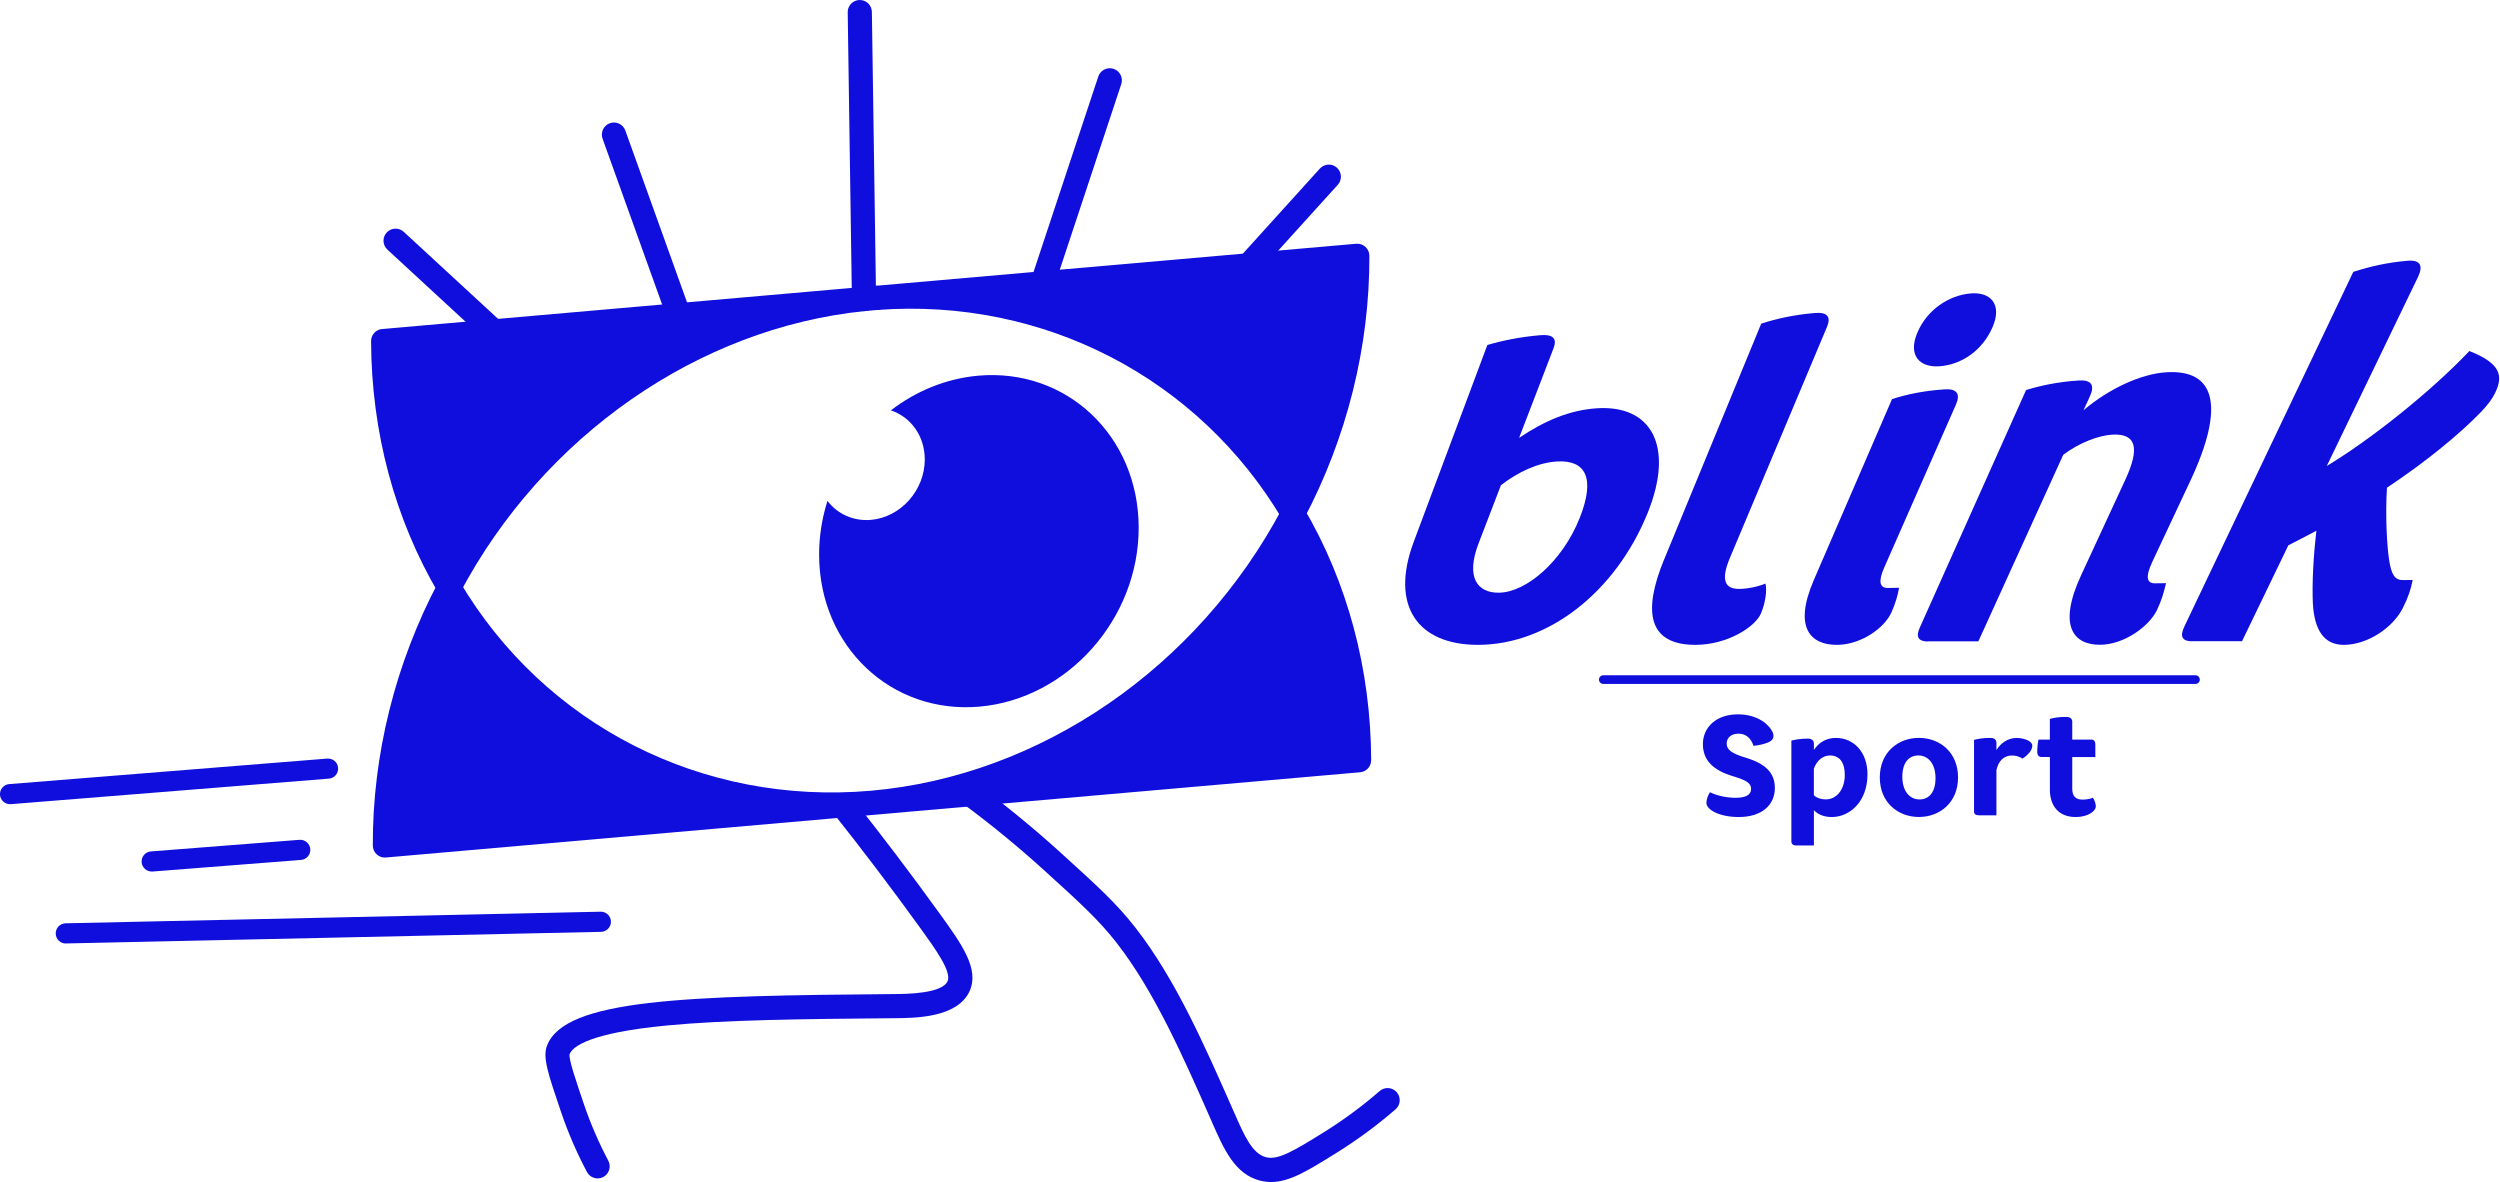 <?xml version="1.0" encoding="UTF-8"?>
<svg id="Calque_2" data-name="Calque 2" xmlns="http://www.w3.org/2000/svg" viewBox="0 0 577.03 272.82">
  <defs>
    <style>
      .cls-1 {
        fill: none;
        stroke: #0f0edd;
        stroke-linecap: round;
        stroke-linejoin: round;
        stroke-width: 2px;
      }

      .cls-2 {
        fill: #0f0edd;
        stroke-width: 0px;
      }
    </style>
  </defs>
  <g id="Calque_2-2" data-name="Calque 2">
    <g id="Calque_11" data-name="Calque 11">
      <g>
        <g>
          <g>
            <path class="cls-2" d="M202.32,68.76l-2.9.25c.48-.06.96-.1,1.44-.14s.98-.09,1.46-.11Z"/>
            <path class="cls-2" d="M199.42,71.8c-1.41,0-2.62-1.07-2.77-2.5-.16-1.51.93-2.88,2.44-3.06.51-.06,1.03-.11,1.54-.15.51-.04,1.04-.09,1.55-.12,1.5-.08,2.83,1.07,2.93,2.59.11,1.52-1.02,2.84-2.54,2.98l-2.9.25c-.08,0-.17.01-.25.01Z"/>
          </g>
          <g>
            <path class="cls-2" d="M313.68,175.48l-224.84,19.67c-.07-21.21,5.34-41.58,14.83-59.54,19.56,33.1,55.99,53.33,97.6,49.69,41.62-3.64,77.86-30.23,97.18-66.73,9.61,16.29,15.16,35.71,15.23,56.91Z"/>
            <path class="cls-2" d="M88.84,197.94c-.69,0-1.37-.26-1.88-.73-.58-.53-.91-1.27-.91-2.05-.07-20.92,5.17-41.96,15.15-60.86.47-.89,1.39-1.46,2.4-1.49,1,0,1.95.5,2.47,1.37,19.63,33.22,56.01,51.74,94.96,48.33,39.08-3.42,75.46-28.42,94.96-65.26.47-.89,1.39-1.46,2.4-1.48,1.02-.02,1.95.5,2.47,1.37,10.15,17.2,15.55,37.37,15.62,58.32,0,1.45-1.1,2.66-2.55,2.79l-224.84,19.67c-.08,0-.16.01-.24.01ZM103.92,141.29c-7.67,16-11.88,33.41-12.27,50.81l75.08-6.57c-25.57-6.16-48-21.66-62.81-44.24ZM298.46,124.31c-14.55,25.12-36.79,44.53-62.26,55.15l74.65-6.53c-.44-17.32-4.69-33.98-12.4-48.62Z"/>
          </g>
          <g>
            <path class="cls-2" d="M88.43,78.72l110.99-9.71c-41.01,4.12-76.64,30.51-95.75,66.59-9.63-16.29-15.16-35.69-15.23-56.88Z"/>
            <path class="cls-2" d="M103.67,138.39c-.99,0-1.9-.52-2.4-1.37-10.15-17.17-15.55-37.33-15.62-58.29,0-1.45,1.1-2.66,2.55-2.79l110.99-9.71c1.54-.14,2.88.99,3.02,2.52.14,1.53-.97,2.88-2.5,3.04-38.49,3.87-74.34,28.82-93.57,65.12-.47.89-1.39,1.46-2.4,1.48-.02,0-.04,0-.07,0ZM91.26,81.28c.44,17.32,4.69,33.97,12.4,48.59,9.58-16.53,22.66-30.92,38.06-41.82,7.55-5.34,15.59-9.79,23.95-13.28l-74.41,6.51Z"/>
          </g>
          <g>
            <path class="cls-2" d="M313.28,59.05c.07,21.19-5.32,41.55-14.83,59.51-19.35-32.7-55.13-52.86-96.13-49.8l110.96-9.71Z"/>
            <path class="cls-2" d="M298.45,121.35c-.98,0-1.9-.52-2.4-1.37-19.37-32.74-55.2-51.3-93.52-48.44-1.54.12-2.87-1.03-2.99-2.56-.12-1.53,1.01-2.87,2.54-3.01l110.96-9.71c.79-.06,1.55.19,2.12.72.58.53.91,1.27.91,2.05.07,20.93-5.17,41.96-15.15,60.83-.47.89-1.39,1.46-2.4,1.48-.02,0-.04,0-.07,0ZM235.63,68.65c8.42,2.03,16.54,5.09,24.18,9.14,15.47,8.2,28.65,20.28,38.38,35.09,7.67-15.97,11.88-33.38,12.27-50.78l-74.83,6.55Z"/>
          </g>
        </g>
        <path class="cls-2" d="M262.82,121.68c.08,21.09-16.38,39.63-36.74,41.42-20.37,1.78-36.94-13.88-37.02-34.97-.01-4.32.66-8.53,1.93-12.51,2.28,2.98,5.93,4.73,10.04,4.37,6.89-.6,12.44-6.87,12.42-13.99-.02-5.41-3.26-9.77-7.83-11.28,5.79-4.45,12.73-7.35,20.19-8.01,20.37-1.78,36.94,13.88,37.01,34.97Z"/>
        <path class="cls-2" d="M199.42,71.8c-1.52,0-2.77-1.22-2.79-2.75l-.97-66.22c-.02-1.54,1.21-2.81,2.75-2.83.01,0,.03,0,.04,0,1.52,0,2.77,1.22,2.79,2.75l.97,66.22c.02,1.54-1.21,2.81-2.75,2.83-.01,0-.03,0-.04,0Z"/>
        <path class="cls-2" d="M159.51,83.42c-1.14,0-2.22-.71-2.63-1.85l-17.8-49.56c-.52-1.45.23-3.05,1.68-3.57,1.45-.52,3.05.23,3.57,1.68l17.8,49.56c.52,1.45-.23,3.05-1.68,3.57-.31.11-.63.17-.94.17Z"/>
        <path class="cls-2" d="M124.41,88.9c-.68,0-1.36-.24-1.89-.74l-33.11-30.55c-1.13-1.05-1.2-2.81-.16-3.94,1.05-1.13,2.81-1.2,3.94-.16l33.11,30.55c1.13,1.05,1.2,2.81.16,3.94-.55.6-1.3.9-2.05.9Z"/>
        <path class="cls-2" d="M238.36,75.02c-.29,0-.59-.05-.88-.14-1.46-.48-2.26-2.06-1.77-3.53l17.79-53.69c.49-1.46,2.06-2.26,3.53-1.77,1.46.48,2.26,2.06,1.77,3.53l-17.79,53.69c-.39,1.17-1.48,1.91-2.65,1.91Z"/>
        <path class="cls-2" d="M273.84,79.89c-.67,0-1.34-.24-1.87-.72-1.14-1.03-1.23-2.8-.2-3.94l32.87-36.32c1.04-1.14,2.8-1.23,3.94-.2,1.14,1.03,1.23,2.8.2,3.94l-32.87,36.32c-.55.61-1.31.92-2.07.92Z"/>
        <g>
          <path class="cls-2" d="M380.22,118.58c-7.32,17.99-22.84,30.26-39.11,30.26-13.82,0-20.36-8.93-14.8-23.79l16.99-45.42c3.54-1.04,7.5-1.85,12.19-2.26,2.96-.26,3.94.76,3.1,2.97l-7.96,20.72c6.03-4.04,11.71-6.4,17.91-6.82,12.5-.84,18.11,8.56,11.69,24.34ZM346.43,112l-5.16,13.43c-2.95,7.68-.42,11.45,4.73,11.37,6.29-.1,14.61-7.19,18.61-17.24,3.72-9.37,1.27-13.39-5.15-13.05-4.34.23-9.03,2.37-13.03,5.49Z"/>
          <path class="cls-2" d="M384.1,129.14l22.41-54.44c3.74-1.21,7.62-2.04,12.31-2.45,2.96-.26,3.86.85,2.86,3.23l-22.4,53.29c-2.17,5.17-1.14,7.21,2.2,7.16,1.91-.03,4.18-.48,6.02-1.24.38,1.56-.02,4.49-1.05,6.9-1.35,3.15-7.8,7.25-15.14,7.25-10.82,0-12.23-7.52-7.22-19.7Z"/>
          <path class="cls-2" d="M442.59,76.68c2.25-5.2,7.2-8.5,12.21-8.95,4.59-.41,7.45,2.45,5.07,7.86s-7.18,8.58-12.21,8.95c-4.52.33-7.41-2.45-5.07-7.86ZM436.7,92.12c3.61-1.17,7.53-1.94,12.13-2.25,2.8-.19,3.72,1.01,2.63,3.5l-16.56,37.63c-1.43,3.24-1.05,4.74.86,4.71l2.57-.04c-.3,1.73-.83,3.58-1.75,5.65-1.59,3.59-7,7.52-12.64,7.52-6.02,0-10.06-3.93-5.28-14.98l18.04-41.74Z"/>
          <path class="cls-2" d="M445.06,148.07c-2.35,0-2.9-1.1-1.96-3.19l24.55-54.87c3.69-1.1,7.53-1.89,12.13-2.19,2.9-.19,3.78,1.05,2.61,3.62l-1.48,3.24c5.97-5.05,13.31-8.37,19-8.75,11.39-.76,13.79,7.72,5.62,25.11l-8.71,18.55c-1.69,3.59-1.35,5.09.65,5.05l2.48-.04c-.46,1.98-1.02,3.96-2.07,6.17-1.77,3.74-7.57,8.05-13.21,8.05-6.02,0-9.8-4.22-4.31-16.08l10.19-22.01c3.38-7.3,2.55-10.7-2.97-10.41-3.16.17-7.57,1.82-11.35,4.64l-19.6,43.07h-11.58Z"/>
          <path class="cls-2" d="M505.94,148.01c-2.35,0-2.83-1.18-1.76-3.41l38.99-81.85c3.81-1.23,7.76-2.15,12.45-2.56,2.96-.26,3.79,1.04,2.46,3.79l-21.03,43.57c9.73-5.85,23.59-16.73,32.92-26.53,7.19,2.86,7.91,5.68,5.89,9.76-.61,1.24-1.58,2.61-3.17,4.26-5.12,5.31-13.1,11.79-21.75,17.52-.39,6.25-.03,13.24.49,16.63.53,3.53,1.36,4.73,3.26,4.7l2.19-.03c-.44,2.22-1.02,3.95-2.25,6.43-2.28,4.59-8.2,8.55-13.65,8.55-4.51,0-6.76-3.29-7.14-9.46-.21-4.81.11-10.92.82-16.89-2.16,1.13-4.47,2.37-6.48,3.37l-10.69,22.14h-11.58Z"/>
        </g>
        <path class="cls-2" d="M293.36,272.82c-.84,0-1.67-.1-2.53-.32-5.81-1.47-8.35-7.26-11.04-13.38l-.33-.76c-6.39-14.5-12.99-29.49-21.69-40.69-4.14-5.32-8.35-9.15-16.74-16.77-5.96-5.41-12.24-10.57-18.68-15.33-1.24-.92-1.5-2.66-.58-3.9.92-1.24,2.67-1.5,3.9-.58,6.58,4.88,13.01,10.15,19.11,15.69,8.63,7.84,12.97,11.77,17.4,17.48,9.13,11.75,15.87,27.06,22.39,41.87l.34.76c2.31,5.26,4.13,9.41,7.3,10.21,2.78.7,6.28-1.37,13.31-5.74,4.55-2.83,8.9-6.04,12.93-9.54,1.16-1.01,2.93-.89,3.94.28,1.01,1.16.89,2.93-.28,3.94-4.25,3.69-8.84,7.07-13.64,10.06-6.48,4.03-10.81,6.73-15.1,6.73Z"/>
        <path class="cls-2" d="M137.95,271.99c-1,0-1.96-.54-2.47-1.48-2.36-4.43-4.37-9.09-5.98-13.84-3.03-8.91-4.28-12.6-3.24-15.33,4.11-10.75,31.75-11.5,80.24-11.9,2.74-.02,10.89-.09,12.21-2.95,1-2.18-2.76-7.4-6.41-12.45-6.4-8.86-13.15-17.78-20.07-26.49-.96-1.21-.76-2.96.45-3.92,1.21-.96,2.96-.76,3.92.45,6.97,8.78,13.78,17.76,20.22,26.69,5.21,7.22,9.32,12.92,6.95,18.05-2.8,6.07-12.5,6.16-17.16,6.19-22.48.19-39.37.42-52.63,1.68-18.03,1.72-21.84,4.9-22.51,6.64-.23,1.12,1.41,5.95,3.31,11.54,1.52,4.47,3.41,8.85,5.62,13.02.72,1.36.21,3.05-1.15,3.77-.42.22-.87.33-1.31.33Z"/>
        <path class="cls-2" d="M15.18,217.77c-1.26,0-2.3-1.01-2.32-2.28-.03-1.28.99-2.35,2.27-2.38l123.5-2.68c1.31-.02,2.35.99,2.38,2.27.03,1.28-.99,2.35-2.27,2.38l-123.5,2.68s-.03,0-.05,0Z"/>
        <path class="cls-2" d="M35.01,201.16c-1.2,0-2.22-.93-2.32-2.14-.1-1.28.86-2.4,2.14-2.5l34.29-2.68c1.26-.1,2.4.86,2.5,2.14s-.86,2.4-2.14,2.5l-34.29,2.68c-.06,0-.12,0-.18,0Z"/>
        <path class="cls-2" d="M2.32,185.62c-1.2,0-2.22-.92-2.32-2.14-.1-1.28.85-2.4,2.13-2.5l73.41-5.89c1.28-.09,2.4.85,2.5,2.13.1,1.28-.85,2.4-2.13,2.5l-73.41,5.89c-.06,0-.13,0-.19,0Z"/>
        <g>
          <path class="cls-2" d="M404.17,182.09c0-1.24-.85-1.93-4.12-2.91-4.61-1.37-7-3.66-7-7.43,0-3.96,3.17-6.87,8.05-6.87,3.93,0,6.64,1.73,7.85,3.73.26.46.39.82.39,1.28,0,.52-.29,1.01-.95,1.34-.98.49-2.49.82-3.66.92-.59-1.83-1.83-2.81-3.47-2.81s-2.72.92-2.72,2.29,1.05,2.26,4.35,3.24c4.65,1.41,6.77,3.53,6.77,7,0,3.89-2.94,6.71-8.34,6.71-4.52,0-7.46-1.7-7.46-3.27,0-.82.39-1.83.82-2.45,1.64.82,3.89,1.28,5.92,1.28,2.45,0,3.57-.75,3.57-2.03Z"/>
          <path class="cls-2" d="M418.67,195.15h-4.02c-.82,0-1.18-.36-1.18-.98v-23.23c1.05-.26,2.26-.46,3.76-.46.95,0,1.44.43,1.44,1.18v1.44c1.18-1.8,2.94-2.78,5.07-2.78,4.12,0,7.3,3.27,7.3,8.41,0,6.18-3.99,9.85-8.25,9.85-1.73,0-3.14-.56-4.12-1.57v8.15ZM418.67,183.56c.72.65,1.64.95,2.75.95,2.55,0,4.38-2.36,4.38-5.66,0-2.88-1.21-4.48-3.44-4.48-1.51,0-2.98,1.05-3.7,3.04v6.15Z"/>
          <path class="cls-2" d="M451.94,179.44c0,5.82-4.25,9.13-9.03,9.13s-9.03-3.3-9.03-9.13,4.25-9.13,9.03-9.13,9.03,3.3,9.03,9.13ZM446.74,179.61c0-3.34-1.7-5.24-3.96-5.24-2.13,0-3.7,1.57-3.7,4.91s1.7,5.24,3.96,5.24c2.13,0,3.7-1.57,3.7-4.91Z"/>
          <path class="cls-2" d="M467.97,170.84c.62.29,1.11.72,1.11,1.31,0,1.05-1.15,2.26-2.29,2.95-.69-.52-1.6-.72-2.42-.72-1.83,0-3.11,1.24-3.57,3.37v10.44h-3.99c-.82,0-1.18-.29-1.18-.92v-16.49c1.05-.29,2.26-.46,3.76-.46.92,0,1.41.39,1.41,1.15v1.67c.88-1.51,2.58-2.81,4.65-2.81.85,0,1.73.16,2.52.52Z"/>
          <path class="cls-2" d="M473.14,182.19v-7.46h-1.87c-.69,0-1.05-.39-1.05-1.24,0-.92.13-2.19.29-2.78h2.62v-4.78c1.05-.29,2.23-.46,3.73-.46.95,0,1.44.39,1.44,1.15v4.09h4.38c.62,0,.95.36.95,1.18v2.85h-5.33v7.3c0,1.8.85,2.52,2.39,2.52.85,0,1.73-.16,2.36-.43.36.46.69,1.34.69,2,0,1.08-1.8,2.45-4.65,2.45-3.83,0-5.96-2.45-5.96-6.38Z"/>
        </g>
        <line class="cls-1" x1="370.06" y1="156.86" x2="506.74" y2="156.86"/>
      </g>
    </g>
  </g>
</svg>